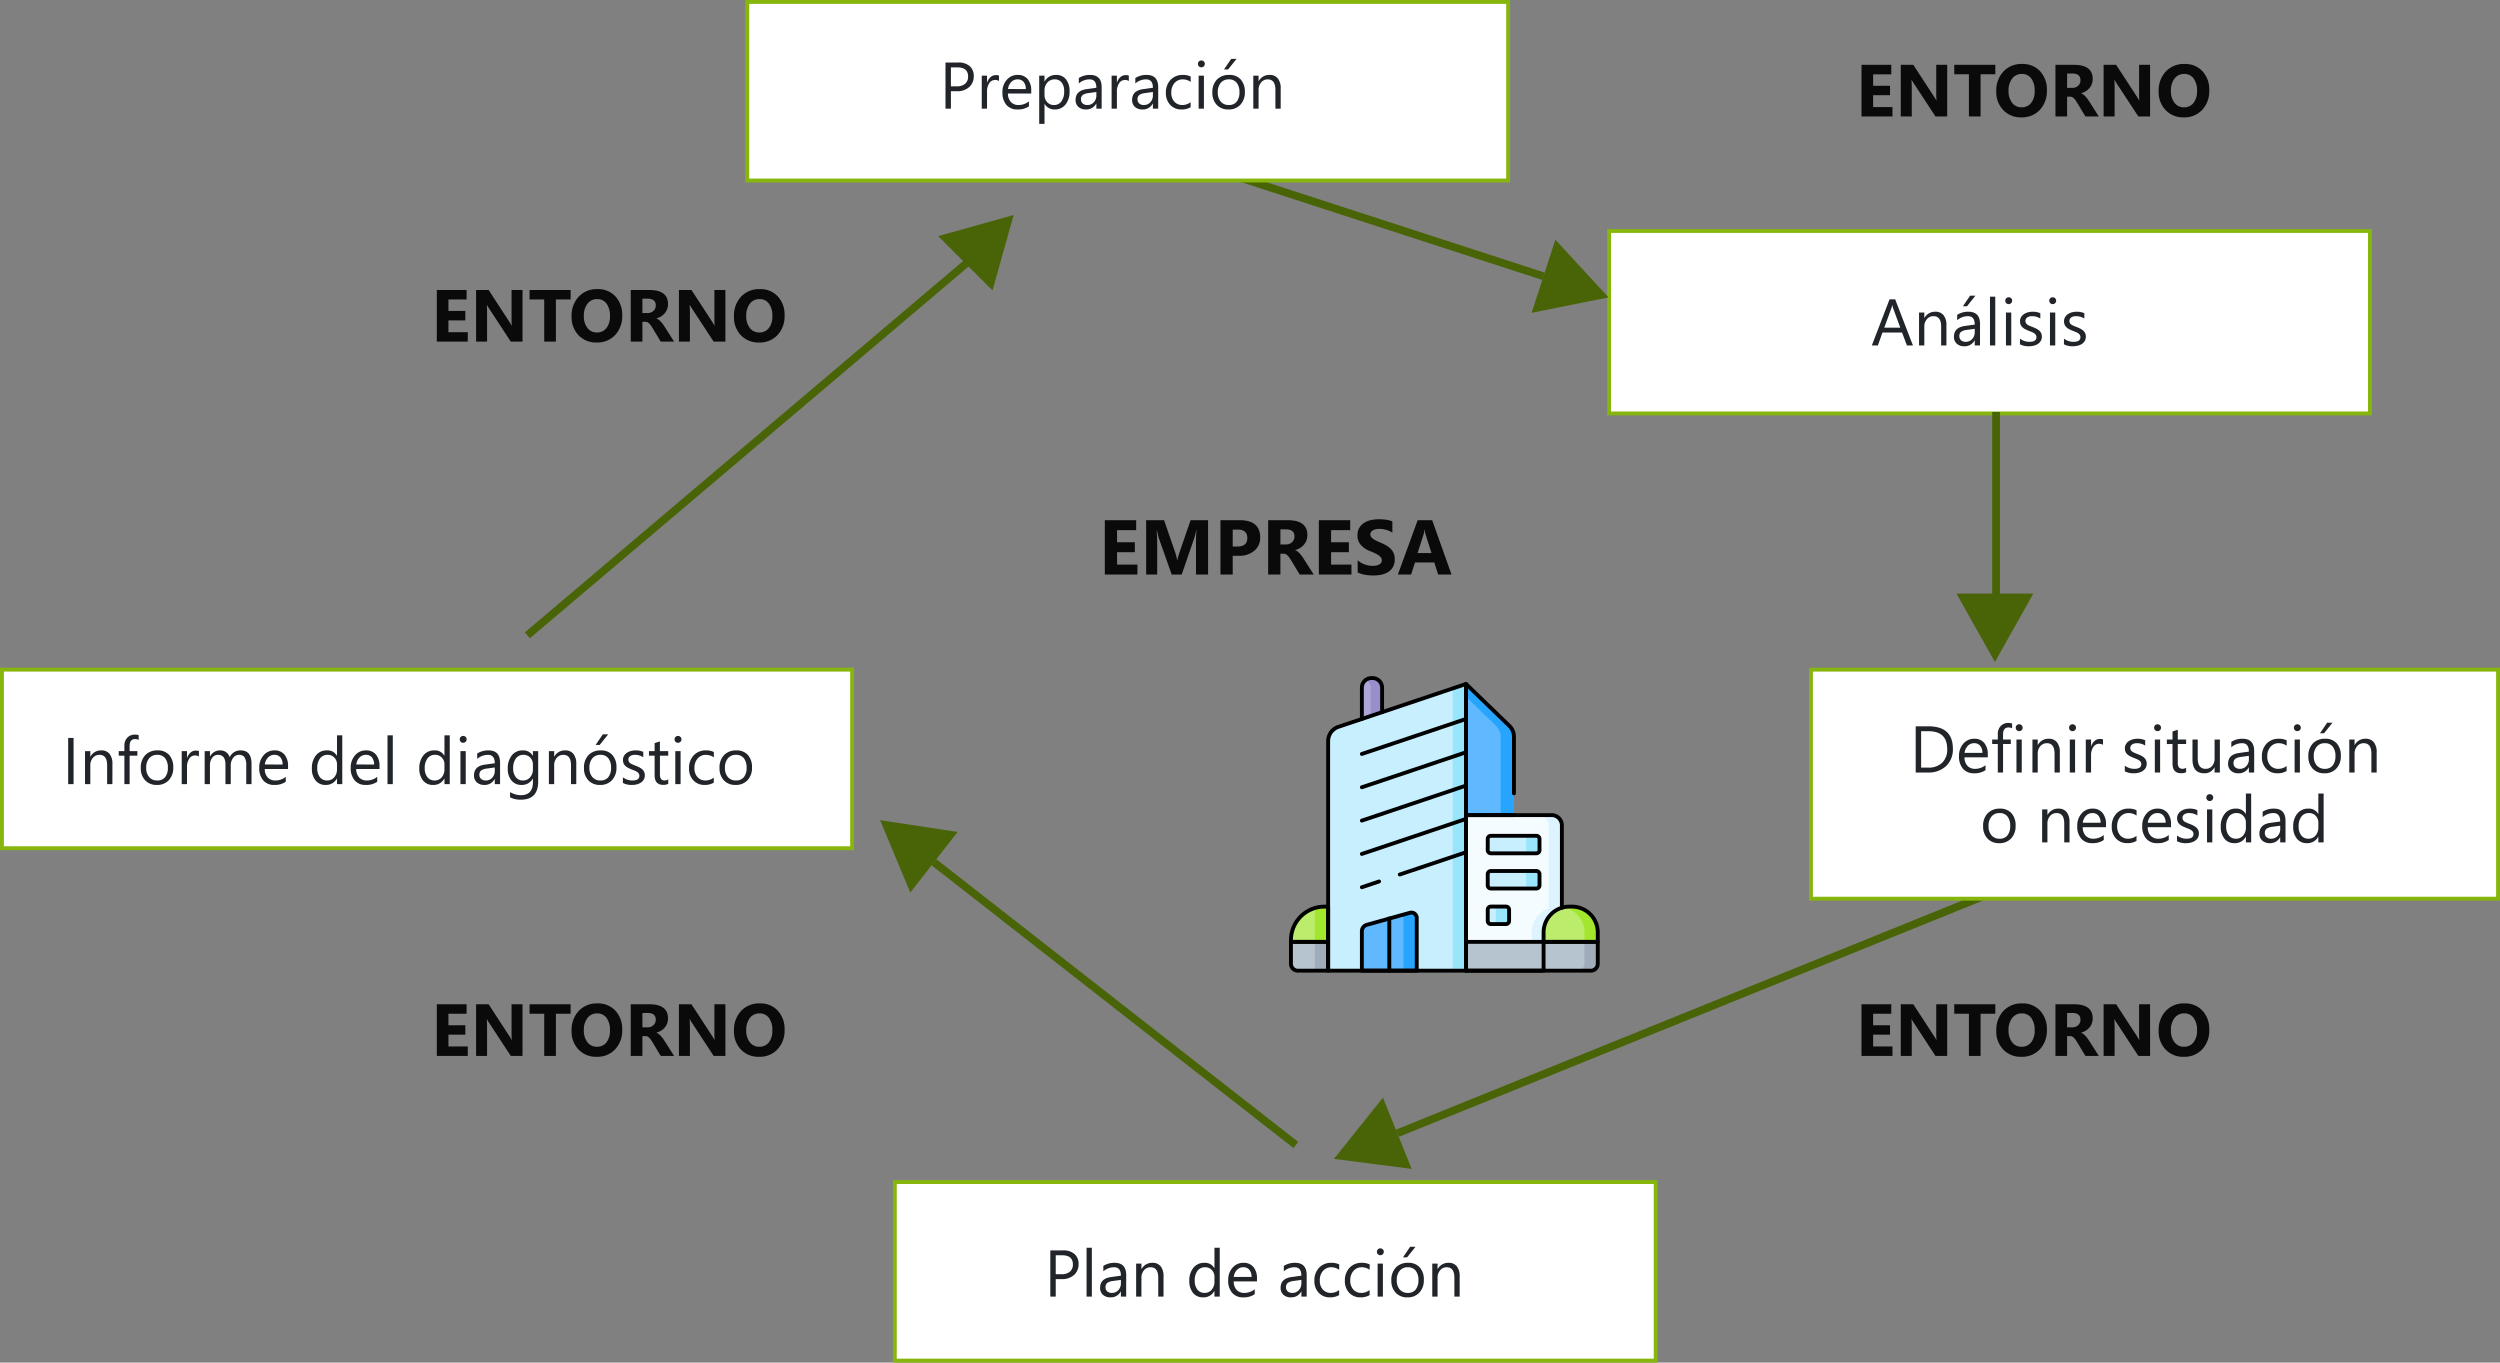 <svg xmlns="http://www.w3.org/2000/svg" xmlns:xlink="http://www.w3.org/1999/xlink" width="644" height="351" viewBox="0 0 644 351">
  <rect x="0" y="0" width="644" height="351" fill="#808080" stroke="none"/>
  <defs>
    <clipPath id="clip-path">
      <path id="path6582" d="M0-682.665H81.422v81.422H0Z" transform="translate(0 682.665)"/>
    </clipPath>
  </defs>
  <g id="Grupo_1202183" data-name="Grupo 1202183" transform="translate(-478 -2011)">
    <g id="Trazado_1040027" data-name="Trazado 1040027" transform="translate(892 2070)" fill="#fff">
      <path d="M 196.5 47.5 L 0.5 47.5 L 0.5 0.5 L 196.5 0.5 L 196.5 47.5 Z" stroke="none"/>
      <path d="M 1 1 L 1 47 L 196 47 L 196 1 L 1 1 M 0 0 L 197 0 L 197 48 L 0 48 L 0 0 Z" stroke="none" fill="#86b60c"/>
    </g>
    <g id="Trazado_1040028" data-name="Trazado 1040028" transform="translate(708 2315)" fill="#fff">
      <path d="M 196.5 46.5 L 0.5 46.5 L 0.5 0.5 L 196.5 0.5 L 196.5 46.5 Z" stroke="none"/>
      <path d="M 1 1 L 1 46 L 196 46 L 196 1 L 1 1 M 0 0 L 197 0 L 197 47 L 0 47 L 0 0 Z" stroke="none" fill="#86b60c"/>
    </g>
    <g id="Trazado_1040029" data-name="Trazado 1040029" transform="translate(478 2183)" fill="#fff">
      <path d="M 219.5 46.5 L 0.5 46.5 L 0.5 0.5 L 219.5 0.5 L 219.5 46.5 Z" stroke="none"/>
      <path d="M 1 1 L 1 46 L 219 46 L 219 1 L 1 1 M 0 0 L 220 0 L 220 47 L 0 47 L 0 0 Z" stroke="none" fill="#86b60c"/>
    </g>
    <path id="Trazado_1040030" data-name="Trazado 1040030" d="M10,0H1.6V-14H9.678v2.568H4.756V-8.32h4.58v2.559H4.756v3.2H10ZM28.205,0H25.09V-8.379q0-1.357.117-3h-.078a14.752,14.752,0,0,1-.439,1.855L21.408,0H18.83L15.49-9.424a18.338,18.338,0,0,1-.439-1.953h-.088q.127,2.07.127,3.633V0H12.248V-14h4.619l2.861,8.3a11.687,11.687,0,0,1,.5,2h.059a20.158,20.158,0,0,1,.557-2.021L23.7-14h4.5Zm6.34-4.824V0H31.391V-14h4.941q5.293,0,5.293,4.463a4.282,4.282,0,0,1-1.519,3.413,6.016,6.016,0,0,1-4.058,1.3Zm0-6.758v4.365h1.24q2.52,0,2.52-2.207,0-2.158-2.52-2.158ZM55.426,0H51.8L49.625-3.6q-.244-.41-.469-.732a4.069,4.069,0,0,0-.454-.552,1.806,1.806,0,0,0-.479-.352,1.215,1.215,0,0,0-.542-.122h-.85V0H43.678V-14h5q5.1,0,5.1,3.809a3.944,3.944,0,0,1-.225,1.353,3.757,3.757,0,0,1-.635,1.118,4.024,4.024,0,0,1-.991.859,5.112,5.112,0,0,1-1.294.566v.039a2.007,2.007,0,0,1,.605.317,4.336,4.336,0,0,1,.566.513,7.153,7.153,0,0,1,.522.63q.249.337.454.659ZM46.832-11.641v3.9H48.2A2.267,2.267,0,0,0,49.83-8.33,1.955,1.955,0,0,0,50.455-9.8q0-1.836-2.2-1.836ZM65.135,0h-8.4V-14h8.076v2.568H59.891V-8.32h4.58v2.559h-4.58v3.2h5.244Zm1.6-.537V-3.662a6,6,0,0,0,1.846,1.069,5.933,5.933,0,0,0,2.012.356,4.461,4.461,0,0,0,1.04-.107,2.436,2.436,0,0,0,.742-.3,1.3,1.3,0,0,0,.444-.449,1.121,1.121,0,0,0,.146-.562,1.214,1.214,0,0,0-.234-.732,2.522,2.522,0,0,0-.64-.6,6.683,6.683,0,0,0-.962-.527q-.557-.254-1.2-.518A6.131,6.131,0,0,1,67.486-7.7a3.646,3.646,0,0,1-.806-2.383,3.8,3.8,0,0,1,.439-1.88,3.732,3.732,0,0,1,1.2-1.294A5.364,5.364,0,0,1,70.069-14a9.007,9.007,0,0,1,2.109-.239,12.687,12.687,0,0,1,1.938.132,7.623,7.623,0,0,1,1.558.405v2.92a4.71,4.71,0,0,0-.767-.43,6.074,6.074,0,0,0-.854-.308,6.518,6.518,0,0,0-.874-.181,6.186,6.186,0,0,0-.825-.059,4.3,4.3,0,0,0-.977.1,2.5,2.5,0,0,0-.742.288,1.433,1.433,0,0,0-.469.444,1.053,1.053,0,0,0-.166.581,1.11,1.11,0,0,0,.186.63,2.128,2.128,0,0,0,.527.527,5.6,5.6,0,0,0,.83.488q.488.239,1.1.493a12.3,12.3,0,0,1,1.509.747,5.364,5.364,0,0,1,1.147.894,3.481,3.481,0,0,1,.732,1.138,4.02,4.02,0,0,1,.254,1.489,3.989,3.989,0,0,1-.444,1.968A3.607,3.607,0,0,1,74.639-.679a5.23,5.23,0,0,1-1.772.708,10.244,10.244,0,0,1-2.134.215,11.865,11.865,0,0,1-2.192-.2A6.618,6.618,0,0,1,66.739-.537ZM90.91,0H87.473l-1-3.115H81.5L80.51,0H77.092l5.1-14h3.74ZM85.754-5.537l-1.5-4.707a6.134,6.134,0,0,1-.234-1.26h-.078a5.341,5.341,0,0,1-.244,1.221L82.17-5.537Z" transform="translate(761 2159)" fill="#0b0a0a"/>
    <path id="Trazado_1040031" data-name="Trazado 1040031" d="M10.774,0H9.23L7.969-3.337H2.922L1.735,0H.183L4.748-11.9H6.192ZM7.512-4.59,5.645-9.662a4.856,4.856,0,0,1-.183-.8H5.429a4.446,4.446,0,0,1-.191.8L3.387-4.59ZM19.4,0H18.039V-4.848q0-2.706-1.976-2.706a2.143,2.143,0,0,0-1.689.768,2.846,2.846,0,0,0-.668,1.938V0H12.345V-8.5h1.361v1.411h.033A3.068,3.068,0,0,1,16.529-8.7a2.6,2.6,0,0,1,2.133.9A4.012,4.012,0,0,1,19.4-5.2Zm8.651,0H26.69V-1.328h-.033A2.85,2.85,0,0,1,24.042.2a2.794,2.794,0,0,1-1.988-.672,2.329,2.329,0,0,1-.718-1.785q0-2.382,2.806-2.772l2.548-.357q0-2.167-1.751-2.167a4.184,4.184,0,0,0-2.772,1.046V-7.9a5.268,5.268,0,0,1,2.889-.8q3,0,3,3.171ZM26.69-4.3l-2.05.282a3.329,3.329,0,0,0-1.428.469,1.353,1.353,0,0,0-.481,1.191,1.3,1.3,0,0,0,.444,1.017,1.716,1.716,0,0,0,1.183.394,2.185,2.185,0,0,0,1.673-.71,2.536,2.536,0,0,0,.66-1.8Zm.183-8.533L24.7-10.11H23.644L25.5-12.833ZM31.98,0H30.618V-12.584H31.98Zm3.455-10.658a.863.863,0,0,1-.623-.249.84.84,0,0,1-.257-.631.854.854,0,0,1,.257-.635.855.855,0,0,1,.623-.253.879.879,0,0,1,.635.253.847.847,0,0,1,.261.635.841.841,0,0,1-.261.623A.872.872,0,0,1,35.435-10.658ZM36.1,0H34.737V-8.5H36.1Zm2.243-.307V-1.768a4.029,4.029,0,0,0,2.449.822q1.793,0,1.793-1.2a1.037,1.037,0,0,0-.154-.577,1.53,1.53,0,0,0-.415-.419,3.2,3.2,0,0,0-.614-.328q-.353-.145-.76-.3a9.782,9.782,0,0,1-.992-.452,3,3,0,0,1-.714-.515,1.915,1.915,0,0,1-.432-.652,2.305,2.305,0,0,1-.145-.855A2.031,2.031,0,0,1,38.632-7.3a2.429,2.429,0,0,1,.73-.772A3.406,3.406,0,0,1,40.4-8.542,4.621,4.621,0,0,1,41.612-8.7a4.877,4.877,0,0,1,1.976.382v1.378a3.85,3.85,0,0,0-2.158-.614,2.523,2.523,0,0,0-.689.087,1.687,1.687,0,0,0-.527.245,1.131,1.131,0,0,0-.34.378,1,1,0,0,0-.12.486,1.165,1.165,0,0,0,.12.556,1.224,1.224,0,0,0,.353.4,2.7,2.7,0,0,0,.564.315q.332.141.755.307a10.513,10.513,0,0,1,1.013.444,3.473,3.473,0,0,1,.764.515,2.011,2.011,0,0,1,.486.66,2.128,2.128,0,0,1,.17.888,2.094,2.094,0,0,1-.278,1.1,2.383,2.383,0,0,1-.743.772A3.4,3.4,0,0,1,41.886.05,5.287,5.287,0,0,1,40.616.2,4.822,4.822,0,0,1,38.342-.307Zm8.427-10.351a.863.863,0,0,1-.623-.249.84.84,0,0,1-.257-.631.854.854,0,0,1,.257-.635.855.855,0,0,1,.623-.253.879.879,0,0,1,.635.253.847.847,0,0,1,.261.635.841.841,0,0,1-.261.623A.872.872,0,0,1,46.769-10.658ZM47.433,0H46.071V-8.5h1.361Zm2.243-.307V-1.768a4.029,4.029,0,0,0,2.449.822q1.793,0,1.793-1.2a1.037,1.037,0,0,0-.154-.577,1.53,1.53,0,0,0-.415-.419,3.2,3.2,0,0,0-.614-.328q-.353-.145-.76-.3a9.782,9.782,0,0,1-.992-.452,3,3,0,0,1-.714-.515,1.915,1.915,0,0,1-.432-.652,2.305,2.305,0,0,1-.145-.855A2.031,2.031,0,0,1,49.966-7.3a2.429,2.429,0,0,1,.73-.772,3.406,3.406,0,0,1,1.042-.469A4.621,4.621,0,0,1,52.946-8.7a4.877,4.877,0,0,1,1.976.382v1.378a3.85,3.85,0,0,0-2.158-.614,2.523,2.523,0,0,0-.689.087,1.687,1.687,0,0,0-.527.245,1.131,1.131,0,0,0-.34.378,1,1,0,0,0-.12.486,1.165,1.165,0,0,0,.12.556,1.224,1.224,0,0,0,.353.4,2.7,2.7,0,0,0,.564.315q.332.141.755.307a10.513,10.513,0,0,1,1.013.444,3.473,3.473,0,0,1,.764.515,2.011,2.011,0,0,1,.486.66,2.128,2.128,0,0,1,.17.888,2.094,2.094,0,0,1-.278,1.1,2.383,2.383,0,0,1-.743.772A3.4,3.4,0,0,1,53.22.05,5.287,5.287,0,0,1,51.95.2,4.822,4.822,0,0,1,49.675-.307Z" transform="translate(960 2100)" fill="#212429"/>
    <path id="Trazado_1040032" data-name="Trazado 1040032" d="M2.955-4.5V0H1.561V-11.9H4.831a4.317,4.317,0,0,1,2.959.93A3.319,3.319,0,0,1,8.84-8.351,3.608,3.608,0,0,1,7.674-5.578,4.456,4.456,0,0,1,4.524-4.5Zm0-6.143v4.881H4.416a3.266,3.266,0,0,0,2.2-.66,2.336,2.336,0,0,0,.76-1.864q0-2.357-2.789-2.357ZM12.262,0H10.9V-12.584h1.361ZM21.1,0H19.743V-1.328h-.033A2.85,2.85,0,0,1,17.095.2a2.794,2.794,0,0,1-1.988-.672,2.329,2.329,0,0,1-.718-1.785q0-2.382,2.806-2.772l2.548-.357q0-2.167-1.751-2.167a4.184,4.184,0,0,0-2.772,1.046V-7.9a5.268,5.268,0,0,1,2.889-.8q3,0,3,3.171ZM19.743-4.3l-2.05.282a3.329,3.329,0,0,0-1.428.469,1.353,1.353,0,0,0-.481,1.191,1.3,1.3,0,0,0,.444,1.017,1.716,1.716,0,0,0,1.183.394,2.185,2.185,0,0,0,1.673-.71,2.536,2.536,0,0,0,.66-1.8ZM30.726,0H29.365V-4.848q0-2.706-1.976-2.706a2.143,2.143,0,0,0-1.689.768,2.846,2.846,0,0,0-.668,1.938V0H23.671V-8.5h1.361v1.411h.033A3.068,3.068,0,0,1,27.854-8.7a2.6,2.6,0,0,1,2.133.9,4.012,4.012,0,0,1,.739,2.6Zm14.48,0H43.845V-1.444h-.033A3.143,3.143,0,0,1,40.89.2,3.175,3.175,0,0,1,38.329-.942a4.682,4.682,0,0,1-.959-3.109,5.094,5.094,0,0,1,1.063-3.378A3.5,3.5,0,0,1,41.263-8.7a2.725,2.725,0,0,1,2.548,1.378h.033v-5.263h1.361ZM43.845-3.843V-5.1a2.432,2.432,0,0,0-.681-1.743,2.283,2.283,0,0,0-1.727-.714,2.351,2.351,0,0,0-1.959.913,4,4,0,0,0-.714,2.523A3.6,3.6,0,0,0,39.45-1.8a2.238,2.238,0,0,0,1.839.851,2.325,2.325,0,0,0,1.847-.822A3.062,3.062,0,0,0,43.845-3.843ZM54.8-3.91h-6a3.179,3.179,0,0,0,.764,2.191,2.633,2.633,0,0,0,2.009.772,4.176,4.176,0,0,0,2.64-.946V-.614A4.933,4.933,0,0,1,51.243.2,3.593,3.593,0,0,1,48.412-.959a4.74,4.74,0,0,1-1.029-3.258A4.648,4.648,0,0,1,48.508-7.45,3.606,3.606,0,0,1,51.3-8.7,3.2,3.2,0,0,1,53.882-7.62a4.5,4.5,0,0,1,.913,3ZM53.4-5.063A2.77,2.77,0,0,0,52.832-6.9a1.937,1.937,0,0,0-1.556-.656,2.2,2.2,0,0,0-1.635.689,3.127,3.127,0,0,0-.83,1.8ZM67.6,0H66.237V-1.328H66.2A2.85,2.85,0,0,1,63.589.2,2.794,2.794,0,0,1,61.6-.473a2.329,2.329,0,0,1-.718-1.785q0-2.382,2.806-2.772l2.548-.357q0-2.167-1.751-2.167a4.184,4.184,0,0,0-2.772,1.046V-7.9A5.268,5.268,0,0,1,64.6-8.7q3,0,3,3.171ZM66.237-4.3l-2.05.282a3.329,3.329,0,0,0-1.428.469,1.353,1.353,0,0,0-.481,1.191,1.3,1.3,0,0,0,.444,1.017A1.716,1.716,0,0,0,63.9-.946a2.185,2.185,0,0,0,1.673-.71,2.536,2.536,0,0,0,.66-1.8ZM75.959-.39A4.423,4.423,0,0,1,73.635.2,3.848,3.848,0,0,1,70.7-.984a4.287,4.287,0,0,1-1.116-3.067,4.712,4.712,0,0,1,1.2-3.374A4.211,4.211,0,0,1,74-8.7a4.472,4.472,0,0,1,1.976.415V-6.89a3.461,3.461,0,0,0-2.025-.664,2.737,2.737,0,0,0-2.137.934,3.544,3.544,0,0,0-.834,2.453,3.374,3.374,0,0,0,.784,2.357,2.7,2.7,0,0,0,2.1.863,3.412,3.412,0,0,0,2.092-.739Zm7.854,0A4.423,4.423,0,0,1,81.489.2,3.848,3.848,0,0,1,78.555-.984a4.287,4.287,0,0,1-1.116-3.067,4.712,4.712,0,0,1,1.2-3.374A4.211,4.211,0,0,1,81.854-8.7a4.472,4.472,0,0,1,1.976.415V-6.89A3.461,3.461,0,0,0,81.8-7.554a2.737,2.737,0,0,0-2.137.934,3.544,3.544,0,0,0-.834,2.453,3.374,3.374,0,0,0,.784,2.357,2.7,2.7,0,0,0,2.1.863,3.412,3.412,0,0,0,2.092-.739Zm2.758-10.268a.862.862,0,0,1-.623-.249.841.841,0,0,1-.257-.631.854.854,0,0,1,.257-.635.855.855,0,0,1,.623-.253.879.879,0,0,1,.635.253.847.847,0,0,1,.261.635.841.841,0,0,1-.261.623A.872.872,0,0,1,86.571-10.658ZM87.235,0H85.874V-8.5h1.361Zm6.31.2A3.943,3.943,0,0,1,90.536-.992,4.412,4.412,0,0,1,89.412-4.15,4.6,4.6,0,0,1,90.582-7.5a4.208,4.208,0,0,1,3.163-1.2,3.812,3.812,0,0,1,2.968,1.17,4.641,4.641,0,0,1,1.067,3.246,4.566,4.566,0,0,1-1.15,3.258A4.028,4.028,0,0,1,93.545.2Zm.1-7.753a2.589,2.589,0,0,0-2.075.892A3.665,3.665,0,0,0,90.806-4.2a3.466,3.466,0,0,0,.772,2.382,2.624,2.624,0,0,0,2.067.872,2.489,2.489,0,0,0,2.03-.855,3.71,3.71,0,0,0,.71-2.432,3.774,3.774,0,0,0-.71-2.457A2.478,2.478,0,0,0,93.645-7.554Zm1.992-5.279L93.462-10.11H92.408l1.851-2.723ZM107.011,0H105.65V-4.848q0-2.706-1.976-2.706a2.143,2.143,0,0,0-1.689.768,2.846,2.846,0,0,0-.668,1.938V0H99.955V-8.5h1.361v1.411h.033a3.068,3.068,0,0,1,2.789-1.61,2.6,2.6,0,0,1,2.133.9,4.012,4.012,0,0,1,.739,2.6Z" transform="translate(747 2345)" fill="#212429"/>
    <path id="Trazado_1040033" data-name="Trazado 1040033" d="M2.955,0H1.561V-11.9H2.955Zm10,0H11.6V-4.848q0-2.706-1.976-2.706a2.143,2.143,0,0,0-1.689.768,2.846,2.846,0,0,0-.668,1.938V0H5.9V-8.5H7.265v1.411H7.3A3.068,3.068,0,0,1,10.087-8.7a2.6,2.6,0,0,1,2.133.9,4.012,4.012,0,0,1,.739,2.6Zm6.767-11.389a1.813,1.813,0,0,0-.9-.224q-1.428,0-1.428,1.8V-8.5h1.992v1.162H17.394V0H16.041V-7.338H14.588V-8.5h1.453V-9.878a2.863,2.863,0,0,1,.772-2.113,2.606,2.606,0,0,1,1.926-.776,2.668,2.668,0,0,1,.988.149ZM24.4.2A3.943,3.943,0,0,1,21.392-.992,4.412,4.412,0,0,1,20.267-4.15,4.6,4.6,0,0,1,21.438-7.5,4.208,4.208,0,0,1,24.6-8.7a3.812,3.812,0,0,1,2.968,1.17,4.641,4.641,0,0,1,1.067,3.246,4.566,4.566,0,0,1-1.15,3.258A4.028,4.028,0,0,1,24.4.2Zm.1-7.753a2.589,2.589,0,0,0-2.075.892A3.665,3.665,0,0,0,21.662-4.2a3.466,3.466,0,0,0,.772,2.382A2.624,2.624,0,0,0,24.5-.946,2.489,2.489,0,0,0,26.53-1.8a3.71,3.71,0,0,0,.71-2.432,3.774,3.774,0,0,0-.71-2.457A2.478,2.478,0,0,0,24.5-7.554Zm10.743.432A1.665,1.665,0,0,0,34.214-7.4a1.737,1.737,0,0,0-1.457.822,3.8,3.8,0,0,0-.585,2.241V0H30.811V-8.5h1.361v1.751h.033a2.968,2.968,0,0,1,.888-1.4,2.025,2.025,0,0,1,1.336-.5,2.222,2.222,0,0,1,.813.116ZM48.792,0H47.431V-4.881A3.682,3.682,0,0,0,47-6.923a1.653,1.653,0,0,0-1.465-.631,1.814,1.814,0,0,0-1.482.8,3.049,3.049,0,0,0-.61,1.909V0H42.077V-5.047q0-2.507-1.934-2.507a1.792,1.792,0,0,0-1.478.751,3.105,3.105,0,0,0-.581,1.955V0H36.723V-8.5h1.361v1.345h.033A2.888,2.888,0,0,1,40.757-8.7a2.461,2.461,0,0,1,1.519.486,2.443,2.443,0,0,1,.888,1.274A3.033,3.033,0,0,1,45.987-8.7q2.806,0,2.806,3.461ZM58.2-3.91h-6a3.179,3.179,0,0,0,.764,2.191,2.633,2.633,0,0,0,2.009.772,4.176,4.176,0,0,0,2.64-.946V-.614A4.933,4.933,0,0,1,54.646.2,3.593,3.593,0,0,1,51.815-.959a4.74,4.74,0,0,1-1.029-3.258A4.648,4.648,0,0,1,51.911-7.45,3.606,3.606,0,0,1,54.7-8.7,3.2,3.2,0,0,1,57.286-7.62a4.5,4.5,0,0,1,.913,3ZM56.8-5.063A2.77,2.77,0,0,0,56.236-6.9a1.937,1.937,0,0,0-1.556-.656,2.2,2.2,0,0,0-1.635.689,3.127,3.127,0,0,0-.83,1.8ZM72.172,0H70.811V-1.444h-.033A3.143,3.143,0,0,1,67.856.2,3.175,3.175,0,0,1,65.3-.942a4.682,4.682,0,0,1-.959-3.109A5.094,5.094,0,0,1,65.4-7.429,3.5,3.5,0,0,1,68.229-8.7a2.725,2.725,0,0,1,2.548,1.378h.033v-5.263h1.361ZM70.811-3.843V-5.1A2.432,2.432,0,0,0,70.13-6.84,2.283,2.283,0,0,0,68.4-7.554a2.351,2.351,0,0,0-1.959.913,4,4,0,0,0-.714,2.523,3.6,3.6,0,0,0,.685,2.32,2.238,2.238,0,0,0,1.839.851A2.325,2.325,0,0,0,70.1-1.768,3.062,3.062,0,0,0,70.811-3.843Zm10.95-.066h-6a3.179,3.179,0,0,0,.764,2.191,2.633,2.633,0,0,0,2.009.772,4.176,4.176,0,0,0,2.64-.946V-.614A4.933,4.933,0,0,1,78.209.2,3.593,3.593,0,0,1,75.378-.959a4.74,4.74,0,0,1-1.029-3.258A4.648,4.648,0,0,1,75.474-7.45,3.606,3.606,0,0,1,78.267-8.7,3.2,3.2,0,0,1,80.848-7.62a4.5,4.5,0,0,1,.913,3ZM80.367-5.063A2.77,2.77,0,0,0,79.8-6.9a1.937,1.937,0,0,0-1.556-.656,2.2,2.2,0,0,0-1.635.689,3.127,3.127,0,0,0-.83,1.8ZM85.183,0H83.822V-12.584h1.361ZM99.854,0H98.493V-1.444h-.033A3.143,3.143,0,0,1,95.537.2,3.175,3.175,0,0,1,92.977-.942a4.682,4.682,0,0,1-.959-3.109A5.094,5.094,0,0,1,93.08-7.429,3.5,3.5,0,0,1,95.911-8.7a2.725,2.725,0,0,1,2.548,1.378h.033v-5.263h1.361ZM98.493-3.843V-5.1a2.432,2.432,0,0,0-.681-1.743,2.283,2.283,0,0,0-1.727-.714,2.351,2.351,0,0,0-1.959.913,4,4,0,0,0-.714,2.523A3.6,3.6,0,0,0,94.1-1.8a2.238,2.238,0,0,0,1.839.851,2.325,2.325,0,0,0,1.847-.822A3.062,3.062,0,0,0,98.493-3.843Zm4.816-6.815a.862.862,0,0,1-.623-.249.841.841,0,0,1-.257-.631.854.854,0,0,1,.257-.635.855.855,0,0,1,.623-.253.879.879,0,0,1,.635.253.847.847,0,0,1,.261.635.841.841,0,0,1-.261.623A.872.872,0,0,1,103.309-10.658ZM103.973,0h-1.361V-8.5h1.361Zm8.842,0h-1.361V-1.328h-.033A2.85,2.85,0,0,1,108.806.2a2.794,2.794,0,0,1-1.988-.672,2.329,2.329,0,0,1-.718-1.785q0-2.382,2.806-2.772l2.548-.357q0-2.167-1.751-2.167a4.184,4.184,0,0,0-2.772,1.046V-7.9a5.268,5.268,0,0,1,2.889-.8q3,0,3,3.171Zm-1.361-4.3-2.05.282a3.329,3.329,0,0,0-1.428.469,1.353,1.353,0,0,0-.481,1.191,1.3,1.3,0,0,0,.444,1.017,1.716,1.716,0,0,0,1.183.394,2.185,2.185,0,0,0,1.673-.71,2.536,2.536,0,0,0,.66-1.8ZM122.636-.681Q122.636,4,118.154,4a6.018,6.018,0,0,1-2.756-.6V2.042a5.66,5.66,0,0,0,2.739.8q3.138,0,3.138-3.337v-.93h-.033A3.183,3.183,0,0,1,118.32.2a3.191,3.191,0,0,1-2.552-1.133,4.529,4.529,0,0,1-.967-3.042,5.292,5.292,0,0,1,1.042-3.445A3.48,3.48,0,0,1,118.693-8.7a2.771,2.771,0,0,1,2.548,1.378h.033V-8.5h1.361Zm-1.361-3.163V-5.1a2.432,2.432,0,0,0-.685-1.735,2.255,2.255,0,0,0-1.706-.722,2.364,2.364,0,0,0-1.976.917,4.094,4.094,0,0,0-.714,2.569,3.515,3.515,0,0,0,.685,2.27,2.212,2.212,0,0,0,1.814.851,2.369,2.369,0,0,0,1.864-.813A3.032,3.032,0,0,0,121.275-3.843ZM132.45,0h-1.361V-4.848q0-2.706-1.976-2.706a2.143,2.143,0,0,0-1.689.768,2.846,2.846,0,0,0-.668,1.938V0h-1.361V-8.5h1.361v1.411h.033a3.068,3.068,0,0,1,2.789-1.61,2.6,2.6,0,0,1,2.133.9,4.012,4.012,0,0,1,.739,2.6Zm6.119.2A3.943,3.943,0,0,1,135.56-.992a4.412,4.412,0,0,1-1.125-3.158,4.6,4.6,0,0,1,1.17-3.345,4.208,4.208,0,0,1,3.163-1.2,3.812,3.812,0,0,1,2.968,1.17A4.641,4.641,0,0,1,142.8-4.283a4.567,4.567,0,0,1-1.15,3.258A4.028,4.028,0,0,1,138.569.2Zm.1-7.753a2.589,2.589,0,0,0-2.075.892A3.665,3.665,0,0,0,135.83-4.2a3.466,3.466,0,0,0,.772,2.382,2.624,2.624,0,0,0,2.067.872A2.489,2.489,0,0,0,140.7-1.8a3.71,3.71,0,0,0,.71-2.432,3.774,3.774,0,0,0-.71-2.457A2.478,2.478,0,0,0,138.669-7.554Zm1.992-5.279-2.175,2.723h-1.054l1.851-2.723Zm3.8,12.526V-1.768a4.029,4.029,0,0,0,2.449.822q1.793,0,1.793-1.2a1.037,1.037,0,0,0-.154-.577,1.53,1.53,0,0,0-.415-.419,3.2,3.2,0,0,0-.614-.328q-.353-.145-.76-.3a9.782,9.782,0,0,1-.992-.452,3,3,0,0,1-.714-.515,1.915,1.915,0,0,1-.432-.652,2.305,2.305,0,0,1-.145-.855,2.031,2.031,0,0,1,.274-1.058,2.429,2.429,0,0,1,.73-.772,3.406,3.406,0,0,1,1.042-.469,4.621,4.621,0,0,1,1.208-.158,4.877,4.877,0,0,1,1.976.382v1.378a3.85,3.85,0,0,0-2.158-.614,2.523,2.523,0,0,0-.689.087,1.687,1.687,0,0,0-.527.245,1.131,1.131,0,0,0-.34.378,1,1,0,0,0-.12.486A1.165,1.165,0,0,0,146-5.8a1.224,1.224,0,0,0,.353.4,2.7,2.7,0,0,0,.564.315q.332.141.755.307a10.514,10.514,0,0,1,1.013.444,3.473,3.473,0,0,1,.764.515,2.011,2.011,0,0,1,.486.66,2.128,2.128,0,0,1,.17.888,2.094,2.094,0,0,1-.278,1.1,2.383,2.383,0,0,1-.743.772,3.4,3.4,0,0,1-1.071.457,5.287,5.287,0,0,1-1.27.149A4.822,4.822,0,0,1,144.464-.307Zm11.673.224a2.625,2.625,0,0,1-1.27.266q-2.233,0-2.233-2.49v-5.03h-1.461V-8.5h1.461v-2.075l1.361-.44V-8.5h2.142v1.162H154v4.79a1.986,1.986,0,0,0,.291,1.22,1.159,1.159,0,0,0,.963.365,1.431,1.431,0,0,0,.888-.282Zm2.517-10.575a.863.863,0,0,1-.623-.249.84.84,0,0,1-.257-.631.854.854,0,0,1,.257-.635.855.855,0,0,1,.623-.253.879.879,0,0,1,.635.253.847.847,0,0,1,.261.635.841.841,0,0,1-.261.623A.872.872,0,0,1,158.654-10.658ZM159.318,0h-1.361V-8.5h1.361Zm8.551-.39A4.423,4.423,0,0,1,165.545.2a3.848,3.848,0,0,1-2.934-1.183,4.287,4.287,0,0,1-1.116-3.067,4.712,4.712,0,0,1,1.2-3.374A4.211,4.211,0,0,1,165.91-8.7a4.472,4.472,0,0,1,1.976.415V-6.89a3.461,3.461,0,0,0-2.025-.664,2.737,2.737,0,0,0-2.137.934,3.544,3.544,0,0,0-.834,2.453,3.374,3.374,0,0,0,.784,2.357,2.7,2.7,0,0,0,2.1.863,3.412,3.412,0,0,0,2.092-.739ZM173.482.2a3.943,3.943,0,0,1-3.009-1.191,4.412,4.412,0,0,1-1.125-3.158,4.6,4.6,0,0,1,1.17-3.345,4.208,4.208,0,0,1,3.163-1.2,3.812,3.812,0,0,1,2.968,1.17,4.641,4.641,0,0,1,1.067,3.246,4.567,4.567,0,0,1-1.15,3.258A4.028,4.028,0,0,1,173.482.2Zm.1-7.753a2.589,2.589,0,0,0-2.075.892,3.665,3.665,0,0,0-.764,2.461,3.466,3.466,0,0,0,.772,2.382,2.624,2.624,0,0,0,2.067.872,2.489,2.489,0,0,0,2.03-.855,3.71,3.71,0,0,0,.71-2.432,3.774,3.774,0,0,0-.71-2.457A2.478,2.478,0,0,0,173.582-7.554Z" transform="translate(494 2213)" fill="#212429"/>
    <path id="Trazado_1040034" data-name="Trazado 1040034" d="M9.5,0H1.521V-13.3H9.194v2.44H4.518V-7.9H8.869v2.431H4.518v3.043H9.5ZM23.6,0H20.579L15.1-8.359a12.088,12.088,0,0,1-.668-1.1h-.037q.074.705.074,2.152V0h-2.83V-13.3h3.229l5.279,8.1q.362.547.668,1.085h.037a14.224,14.224,0,0,1-.074-1.828V-13.3H23.6ZM35.991-10.864H32.2V0H29.19V-10.864H25.414V-13.3H35.991ZM42.7.232a6.193,6.193,0,0,1-4.657-1.86,6.678,6.678,0,0,1-1.8-4.847,7.156,7.156,0,0,1,1.828-5.1,6.328,6.328,0,0,1,4.843-1.948,6.038,6.038,0,0,1,4.606,1.865,6.875,6.875,0,0,1,1.758,4.917,7.041,7.041,0,0,1-1.823,5.056A6.257,6.257,0,0,1,42.7.232Zm.13-11.179a3.016,3.016,0,0,0-2.5,1.183A4.932,4.932,0,0,0,39.4-6.633a4.841,4.841,0,0,0,.928,3.126,2.973,2.973,0,0,0,2.431,1.15,3,3,0,0,0,2.458-1.118,4.788,4.788,0,0,0,.909-3.1A5.188,5.188,0,0,0,45.242-9.8,2.874,2.874,0,0,0,42.83-10.947ZM62.648,0H59.206L57.137-3.423q-.232-.39-.445-.7a3.866,3.866,0,0,0-.431-.524,1.715,1.715,0,0,0-.455-.334,1.154,1.154,0,0,0-.515-.116h-.807V0h-3V-13.3h4.75q4.843,0,4.843,3.618A3.747,3.747,0,0,1,60.867-8.4a3.57,3.57,0,0,1-.6,1.062,3.823,3.823,0,0,1-.942.816,4.856,4.856,0,0,1-1.229.538v.037a1.907,1.907,0,0,1,.575.3,4.119,4.119,0,0,1,.538.487,6.8,6.8,0,0,1,.5.6q.237.32.431.626ZM54.484-11.059v3.7h1.3a2.153,2.153,0,0,0,1.549-.557,1.858,1.858,0,0,0,.594-1.4q0-1.744-2.087-1.744ZM75.861,0H72.837L67.354-8.359a12.086,12.086,0,0,1-.668-1.1h-.037q.074.705.074,2.152V0h-2.83V-13.3h3.229L72.4-5.2q.362.547.668,1.085h.037a14.225,14.225,0,0,1-.074-1.828V-13.3h2.83Zm8.667.232a6.193,6.193,0,0,1-4.657-1.86,6.678,6.678,0,0,1-1.8-4.847,7.156,7.156,0,0,1,1.828-5.1,6.328,6.328,0,0,1,4.843-1.948,6.038,6.038,0,0,1,4.606,1.865,6.875,6.875,0,0,1,1.758,4.917,7.041,7.041,0,0,1-1.823,5.056A6.257,6.257,0,0,1,84.528.232Zm.13-11.179a3.016,3.016,0,0,0-2.5,1.183,4.932,4.932,0,0,0-.928,3.131,4.841,4.841,0,0,0,.928,3.126,2.973,2.973,0,0,0,2.431,1.15,3,3,0,0,0,2.458-1.118,4.788,4.788,0,0,0,.909-3.1A5.188,5.188,0,0,0,87.07-9.8,2.874,2.874,0,0,0,84.658-10.947Z" transform="translate(589 2099)" fill="#0b0a0a"/>
    <path id="Trazado_1040035" data-name="Trazado 1040035" d="M9.5,0H1.521V-13.3H9.194v2.44H4.518V-7.9H8.869v2.431H4.518v3.043H9.5ZM23.6,0H20.579L15.1-8.359a12.088,12.088,0,0,1-.668-1.1h-.037q.074.705.074,2.152V0h-2.83V-13.3h3.229l5.279,8.1q.362.547.668,1.085h.037a14.224,14.224,0,0,1-.074-1.828V-13.3H23.6ZM35.991-10.864H32.2V0H29.19V-10.864H25.414V-13.3H35.991ZM42.7.232a6.193,6.193,0,0,1-4.657-1.86,6.678,6.678,0,0,1-1.8-4.847,7.156,7.156,0,0,1,1.828-5.1,6.328,6.328,0,0,1,4.843-1.948,6.038,6.038,0,0,1,4.606,1.865,6.875,6.875,0,0,1,1.758,4.917,7.041,7.041,0,0,1-1.823,5.056A6.257,6.257,0,0,1,42.7.232Zm.13-11.179a3.016,3.016,0,0,0-2.5,1.183A4.932,4.932,0,0,0,39.4-6.633a4.841,4.841,0,0,0,.928,3.126,2.973,2.973,0,0,0,2.431,1.15,3,3,0,0,0,2.458-1.118,4.788,4.788,0,0,0,.909-3.1A5.188,5.188,0,0,0,45.242-9.8,2.874,2.874,0,0,0,42.83-10.947ZM62.648,0H59.206L57.137-3.423q-.232-.39-.445-.7a3.866,3.866,0,0,0-.431-.524,1.715,1.715,0,0,0-.455-.334,1.154,1.154,0,0,0-.515-.116h-.807V0h-3V-13.3h4.75q4.843,0,4.843,3.618A3.747,3.747,0,0,1,60.867-8.4a3.57,3.57,0,0,1-.6,1.062,3.823,3.823,0,0,1-.942.816,4.856,4.856,0,0,1-1.229.538v.037a1.907,1.907,0,0,1,.575.3,4.119,4.119,0,0,1,.538.487,6.8,6.8,0,0,1,.5.6q.237.32.431.626ZM54.484-11.059v3.7h1.3a2.153,2.153,0,0,0,1.549-.557,1.858,1.858,0,0,0,.594-1.4q0-1.744-2.087-1.744ZM75.861,0H72.837L67.354-8.359a12.086,12.086,0,0,1-.668-1.1h-.037q.074.705.074,2.152V0h-2.83V-13.3h3.229L72.4-5.2q.362.547.668,1.085h.037a14.225,14.225,0,0,1-.074-1.828V-13.3h2.83Zm8.667.232a6.193,6.193,0,0,1-4.657-1.86,6.678,6.678,0,0,1-1.8-4.847,7.156,7.156,0,0,1,1.828-5.1,6.328,6.328,0,0,1,4.843-1.948,6.038,6.038,0,0,1,4.606,1.865,6.875,6.875,0,0,1,1.758,4.917,7.041,7.041,0,0,1-1.823,5.056A6.257,6.257,0,0,1,84.528.232Zm.13-11.179a3.016,3.016,0,0,0-2.5,1.183,4.932,4.932,0,0,0-.928,3.131,4.841,4.841,0,0,0,.928,3.126,2.973,2.973,0,0,0,2.431,1.15,3,3,0,0,0,2.458-1.118,4.788,4.788,0,0,0,.909-3.1A5.188,5.188,0,0,0,87.07-9.8,2.874,2.874,0,0,0,84.658-10.947Z" transform="translate(589 2283)" fill="#0b0a0a"/>
    <path id="Trazado_1040036" data-name="Trazado 1040036" d="M9.5,0H1.521V-13.3H9.194v2.44H4.518V-7.9H8.869v2.431H4.518v3.043H9.5ZM23.6,0H20.579L15.1-8.359a12.088,12.088,0,0,1-.668-1.1h-.037q.074.705.074,2.152V0h-2.83V-13.3h3.229l5.279,8.1q.362.547.668,1.085h.037a14.224,14.224,0,0,1-.074-1.828V-13.3H23.6ZM35.991-10.864H32.2V0H29.19V-10.864H25.414V-13.3H35.991ZM42.7.232a6.193,6.193,0,0,1-4.657-1.86,6.678,6.678,0,0,1-1.8-4.847,7.156,7.156,0,0,1,1.828-5.1,6.328,6.328,0,0,1,4.843-1.948,6.038,6.038,0,0,1,4.606,1.865,6.875,6.875,0,0,1,1.758,4.917,7.041,7.041,0,0,1-1.823,5.056A6.257,6.257,0,0,1,42.7.232Zm.13-11.179a3.016,3.016,0,0,0-2.5,1.183A4.932,4.932,0,0,0,39.4-6.633a4.841,4.841,0,0,0,.928,3.126,2.973,2.973,0,0,0,2.431,1.15,3,3,0,0,0,2.458-1.118,4.788,4.788,0,0,0,.909-3.1A5.188,5.188,0,0,0,45.242-9.8,2.874,2.874,0,0,0,42.83-10.947ZM62.648,0H59.206L57.137-3.423q-.232-.39-.445-.7a3.866,3.866,0,0,0-.431-.524,1.715,1.715,0,0,0-.455-.334,1.154,1.154,0,0,0-.515-.116h-.807V0h-3V-13.3h4.75q4.843,0,4.843,3.618A3.747,3.747,0,0,1,60.867-8.4a3.57,3.57,0,0,1-.6,1.062,3.823,3.823,0,0,1-.942.816,4.856,4.856,0,0,1-1.229.538v.037a1.907,1.907,0,0,1,.575.3,4.119,4.119,0,0,1,.538.487,6.8,6.8,0,0,1,.5.6q.237.32.431.626ZM54.484-11.059v3.7h1.3a2.153,2.153,0,0,0,1.549-.557,1.858,1.858,0,0,0,.594-1.4q0-1.744-2.087-1.744ZM75.861,0H72.837L67.354-8.359a12.086,12.086,0,0,1-.668-1.1h-.037q.074.705.074,2.152V0h-2.83V-13.3h3.229L72.4-5.2q.362.547.668,1.085h.037a14.225,14.225,0,0,1-.074-1.828V-13.3h2.83Zm8.667.232a6.193,6.193,0,0,1-4.657-1.86,6.678,6.678,0,0,1-1.8-4.847,7.156,7.156,0,0,1,1.828-5.1,6.328,6.328,0,0,1,4.843-1.948,6.038,6.038,0,0,1,4.606,1.865,6.875,6.875,0,0,1,1.758,4.917,7.041,7.041,0,0,1-1.823,5.056A6.257,6.257,0,0,1,84.528.232Zm.13-11.179a3.016,3.016,0,0,0-2.5,1.183,4.932,4.932,0,0,0-.928,3.131,4.841,4.841,0,0,0,.928,3.126,2.973,2.973,0,0,0,2.431,1.15,3,3,0,0,0,2.458-1.118,4.788,4.788,0,0,0,.909-3.1A5.188,5.188,0,0,0,87.07-9.8,2.874,2.874,0,0,0,84.658-10.947Z" transform="translate(956 2283)" fill="#0b0a0a"/>
    <path id="Trazado_1040037" data-name="Trazado 1040037" d="M9.5,0H1.521V-13.3H9.194v2.44H4.518V-7.9H8.869v2.431H4.518v3.043H9.5ZM23.6,0H20.579L15.1-8.359a12.088,12.088,0,0,1-.668-1.1h-.037q.074.705.074,2.152V0h-2.83V-13.3h3.229l5.279,8.1q.362.547.668,1.085h.037a14.224,14.224,0,0,1-.074-1.828V-13.3H23.6ZM35.991-10.864H32.2V0H29.19V-10.864H25.414V-13.3H35.991ZM42.7.232a6.193,6.193,0,0,1-4.657-1.86,6.678,6.678,0,0,1-1.8-4.847,7.156,7.156,0,0,1,1.828-5.1,6.328,6.328,0,0,1,4.843-1.948,6.038,6.038,0,0,1,4.606,1.865,6.875,6.875,0,0,1,1.758,4.917,7.041,7.041,0,0,1-1.823,5.056A6.257,6.257,0,0,1,42.7.232Zm.13-11.179a3.016,3.016,0,0,0-2.5,1.183A4.932,4.932,0,0,0,39.4-6.633a4.841,4.841,0,0,0,.928,3.126,2.973,2.973,0,0,0,2.431,1.15,3,3,0,0,0,2.458-1.118,4.788,4.788,0,0,0,.909-3.1A5.188,5.188,0,0,0,45.242-9.8,2.874,2.874,0,0,0,42.83-10.947ZM62.648,0H59.206L57.137-3.423q-.232-.39-.445-.7a3.866,3.866,0,0,0-.431-.524,1.715,1.715,0,0,0-.455-.334,1.154,1.154,0,0,0-.515-.116h-.807V0h-3V-13.3h4.75q4.843,0,4.843,3.618A3.747,3.747,0,0,1,60.867-8.4a3.57,3.57,0,0,1-.6,1.062,3.823,3.823,0,0,1-.942.816,4.856,4.856,0,0,1-1.229.538v.037a1.907,1.907,0,0,1,.575.3,4.119,4.119,0,0,1,.538.487,6.8,6.8,0,0,1,.5.6q.237.32.431.626ZM54.484-11.059v3.7h1.3a2.153,2.153,0,0,0,1.549-.557,1.858,1.858,0,0,0,.594-1.4q0-1.744-2.087-1.744ZM75.861,0H72.837L67.354-8.359a12.086,12.086,0,0,1-.668-1.1h-.037q.074.705.074,2.152V0h-2.83V-13.3h3.229L72.4-5.2q.362.547.668,1.085h.037a14.225,14.225,0,0,1-.074-1.828V-13.3h2.83Zm8.667.232a6.193,6.193,0,0,1-4.657-1.86,6.678,6.678,0,0,1-1.8-4.847,7.156,7.156,0,0,1,1.828-5.1,6.328,6.328,0,0,1,4.843-1.948,6.038,6.038,0,0,1,4.606,1.865,6.875,6.875,0,0,1,1.758,4.917,7.041,7.041,0,0,1-1.823,5.056A6.257,6.257,0,0,1,84.528.232Zm.13-11.179a3.016,3.016,0,0,0-2.5,1.183,4.932,4.932,0,0,0-.928,3.131,4.841,4.841,0,0,0,.928,3.126,2.973,2.973,0,0,0,2.431,1.15,3,3,0,0,0,2.458-1.118,4.788,4.788,0,0,0,.909-3.1A5.188,5.188,0,0,0,87.07-9.8,2.874,2.874,0,0,0,84.658-10.947Z" transform="translate(956 2041)" fill="#0b0a0a"/>
    <path id="Trazado_1035071" data-name="Trazado 1035071" d="M3954.835,2201.168l117.174-99.285,4.763-4.036" transform="translate(-3340.989 -26.51)" fill="none" stroke="#496406" stroke-width="2"/>
    <path id="Trazado_1040038" data-name="Trazado 1040038" d="M9.9,0l9.9,17.607H0Z" transform="translate(732.119 2059.377) rotate(45)" fill="#496406"/>
    <path id="Trazado_1040039" data-name="Trazado 1040039" d="M9.9,0l9.9,17.607H0Z" transform="translate(698.614 2230.076) rotate(-52)" fill="#496406"/>
    <path id="Trazado_1035074" data-name="Trazado 1035074" d="M0,0V118.308" transform="translate(718.586 2233.112) rotate(-52)" fill="none" stroke="#496406" stroke-width="2"/>
    <path id="Trazado_1040040" data-name="Trazado 1040040" d="M9.9,0l9.9,17.607H0Z" transform="matrix(-0.309, 0.951, -0.951, -0.309, 895.408, 2078.192)" fill="#496406"/>
    <path id="Trazado_1035074-2" data-name="Trazado 1035074" d="M0,0V90.517" transform="translate(875.602 2082.17) rotate(108)" fill="none" stroke="#496406" stroke-width="2"/>
    <path id="Trazado_1040041" data-name="Trazado 1040041" d="M9.9,0l9.9,17.607H0Z" transform="translate(825.332 2318.706) rotate(-112)" fill="#496406"/>
    <path id="Trazado_1035074-3" data-name="Trazado 1035074" d="M0,0V168.631" transform="matrix(-0.375, -0.927, 0.927, -0.375, 837.947, 2302.927)" fill="none" stroke="#496406" stroke-width="2"/>
    <g id="Trazado_1040042" data-name="Trazado 1040042" transform="translate(944 2183)" fill="#fff">
      <path d="M 177.5 59.5 L 0.5 59.5 L 0.5 0.5 L 177.5 0.5 L 177.5 59.5 Z" stroke="none"/>
      <path d="M 1 1 L 1 59 L 177 59 L 177 1 L 1 1 M 0 0 L 178 0 L 178 60 L 0 60 L 0 0 Z" stroke="none" fill="#86b60c"/>
    </g>
    <path id="Trazado_1040043" data-name="Trazado 1040043" d="M-61.515,0V-11.9h3.287q6.292,0,6.292,5.8a5.847,5.847,0,0,1-1.747,4.428A6.482,6.482,0,0,1-58.361,0Zm1.395-10.642v9.38h1.776A5.041,5.041,0,0,0-54.7-2.515a4.7,4.7,0,0,0,1.3-3.553q0-4.574-4.864-4.574ZM-42.944-3.91h-6a3.179,3.179,0,0,0,.764,2.191,2.633,2.633,0,0,0,2.009.772,4.176,4.176,0,0,0,2.64-.946V-.614A4.933,4.933,0,0,1-46.5.2,3.593,3.593,0,0,1-49.328-.959a4.74,4.74,0,0,1-1.029-3.258A4.648,4.648,0,0,1-49.232-7.45,3.606,3.606,0,0,1-46.439-8.7,3.2,3.2,0,0,1-43.857-7.62a4.5,4.5,0,0,1,.913,3Zm-1.395-1.154A2.77,2.77,0,0,0-44.908-6.9a1.937,1.937,0,0,0-1.556-.656,2.2,2.2,0,0,0-1.635.689,3.127,3.127,0,0,0-.83,1.8Zm7.655-6.325a1.813,1.813,0,0,0-.9-.224q-1.428,0-1.428,1.8V-8.5h1.992v1.162h-1.992V0h-1.353V-7.338h-1.453V-8.5h1.453V-9.878A2.863,2.863,0,0,1-39.6-11.99a2.606,2.606,0,0,1,1.926-.776,2.668,2.668,0,0,1,.988.149Zm1.82.73a.863.863,0,0,1-.623-.249.84.84,0,0,1-.257-.631.854.854,0,0,1,.257-.635.855.855,0,0,1,.623-.253.879.879,0,0,1,.635.253.847.847,0,0,1,.261.635.841.841,0,0,1-.261.623A.872.872,0,0,1-34.864-10.658ZM-34.2,0h-1.361V-8.5H-34.2Zm9.813,0h-1.361V-4.848q0-2.706-1.976-2.706a2.143,2.143,0,0,0-1.689.768,2.846,2.846,0,0,0-.668,1.938V0h-1.361V-8.5h1.361v1.411h.033A3.068,3.068,0,0,1-27.259-8.7a2.6,2.6,0,0,1,2.133.9,4.012,4.012,0,0,1,.739,2.6Zm3.264-10.658a.863.863,0,0,1-.623-.249A.841.841,0,0,1-22-11.538a.854.854,0,0,1,.257-.635.855.855,0,0,1,.623-.253.879.879,0,0,1,.635.253.847.847,0,0,1,.261.635.841.841,0,0,1-.261.623A.872.872,0,0,1-21.123-10.658ZM-20.459,0H-21.82V-8.5h1.361Zm7.19-7.122A1.665,1.665,0,0,0-14.3-7.4a1.737,1.737,0,0,0-1.457.822,3.8,3.8,0,0,0-.585,2.241V0H-17.7V-8.5h1.361v1.751h.033a2.968,2.968,0,0,1,.888-1.4,2.025,2.025,0,0,1,1.336-.5,2.222,2.222,0,0,1,.813.116ZM-7.646-.307V-1.768A4.029,4.029,0,0,0-5.2-.946q1.793,0,1.793-1.2a1.037,1.037,0,0,0-.154-.577,1.53,1.53,0,0,0-.415-.419,3.2,3.2,0,0,0-.614-.328q-.353-.145-.76-.3a9.782,9.782,0,0,1-.992-.452,3,3,0,0,1-.714-.515,1.915,1.915,0,0,1-.432-.652,2.305,2.305,0,0,1-.145-.855A2.031,2.031,0,0,1-7.355-7.3a2.429,2.429,0,0,1,.73-.772,3.406,3.406,0,0,1,1.042-.469A4.621,4.621,0,0,1-4.375-8.7,4.877,4.877,0,0,1-2.4-8.317v1.378a3.85,3.85,0,0,0-2.158-.614,2.523,2.523,0,0,0-.689.087,1.687,1.687,0,0,0-.527.245,1.131,1.131,0,0,0-.34.378,1,1,0,0,0-.12.486,1.165,1.165,0,0,0,.12.556,1.224,1.224,0,0,0,.353.4,2.7,2.7,0,0,0,.564.315q.332.141.755.307a10.513,10.513,0,0,1,1.013.444,3.473,3.473,0,0,1,.764.515,2.011,2.011,0,0,1,.486.66,2.128,2.128,0,0,1,.17.888,2.094,2.094,0,0,1-.278,1.1,2.383,2.383,0,0,1-.743.772A3.4,3.4,0,0,1-4.1.05,5.287,5.287,0,0,1-5.371.2,4.822,4.822,0,0,1-7.646-.307ZM.781-10.658a.863.863,0,0,1-.623-.249A.84.84,0,0,1-.1-11.538a.854.854,0,0,1,.257-.635.855.855,0,0,1,.623-.253.879.879,0,0,1,.635.253.847.847,0,0,1,.261.635.841.841,0,0,1-.261.623A.872.872,0,0,1,.781-10.658ZM1.445,0H.084V-8.5H1.445Zm6.7-.083a2.625,2.625,0,0,1-1.27.266q-2.233,0-2.233-2.49v-5.03H3.182V-8.5H4.643v-2.075L6-11.015V-8.5H8.146v1.162H6v4.79a1.986,1.986,0,0,0,.291,1.22,1.159,1.159,0,0,0,.963.365,1.431,1.431,0,0,0,.888-.282ZM16.838,0H15.477V-1.345h-.033A2.8,2.8,0,0,1,12.821.2Q9.783.2,9.783-3.42V-8.5h1.353v4.864q0,2.689,2.059,2.689a2.083,2.083,0,0,0,1.639-.735A2.811,2.811,0,0,0,15.477-3.6V-8.5h1.361Zm8.834,0H24.311V-1.328h-.033A2.85,2.85,0,0,1,21.663.2a2.794,2.794,0,0,1-1.988-.672,2.329,2.329,0,0,1-.718-1.785q0-2.382,2.806-2.772l2.548-.357q0-2.167-1.751-2.167a4.184,4.184,0,0,0-2.772,1.046V-7.9a5.268,5.268,0,0,1,2.889-.8q3,0,3,3.171ZM24.311-4.3l-2.05.282a3.329,3.329,0,0,0-1.428.469,1.353,1.353,0,0,0-.481,1.191A1.3,1.3,0,0,0,20.8-1.341a1.716,1.716,0,0,0,1.183.394,2.185,2.185,0,0,0,1.673-.71,2.536,2.536,0,0,0,.66-1.8ZM34.033-.39A4.423,4.423,0,0,1,31.708.2,3.848,3.848,0,0,1,28.774-.984a4.287,4.287,0,0,1-1.116-3.067,4.712,4.712,0,0,1,1.2-3.374A4.211,4.211,0,0,1,32.074-8.7a4.472,4.472,0,0,1,1.976.415V-6.89a3.461,3.461,0,0,0-2.025-.664,2.737,2.737,0,0,0-2.137.934,3.544,3.544,0,0,0-.834,2.453,3.374,3.374,0,0,0,.784,2.357,2.7,2.7,0,0,0,2.1.863,3.412,3.412,0,0,0,2.092-.739ZM36.79-10.658a.863.863,0,0,1-.623-.249.84.84,0,0,1-.257-.631.854.854,0,0,1,.257-.635.855.855,0,0,1,.623-.253.879.879,0,0,1,.635.253.847.847,0,0,1,.261.635.841.841,0,0,1-.261.623A.872.872,0,0,1,36.79-10.658ZM37.454,0H36.093V-8.5h1.361Zm6.31.2A3.943,3.943,0,0,1,40.755-.992,4.412,4.412,0,0,1,39.631-4.15,4.6,4.6,0,0,1,40.8-7.5a4.208,4.208,0,0,1,3.163-1.2,3.812,3.812,0,0,1,2.968,1.17A4.641,4.641,0,0,1,48-4.283a4.567,4.567,0,0,1-1.15,3.258A4.028,4.028,0,0,1,43.764.2Zm.1-7.753a2.589,2.589,0,0,0-2.075.892A3.665,3.665,0,0,0,41.025-4.2,3.466,3.466,0,0,0,41.8-1.818a2.624,2.624,0,0,0,2.067.872,2.489,2.489,0,0,0,2.03-.855,3.71,3.71,0,0,0,.71-2.432,3.774,3.774,0,0,0-.71-2.457A2.478,2.478,0,0,0,43.864-7.554Zm1.992-5.279L43.681-10.11H42.627l1.851-2.723ZM57.23,0H55.869V-4.848q0-2.706-1.976-2.706a2.143,2.143,0,0,0-1.689.768,2.846,2.846,0,0,0-.668,1.938V0H50.174V-8.5h1.361v1.411h.033A3.068,3.068,0,0,1,54.358-8.7a2.6,2.6,0,0,1,2.133.9,4.012,4.012,0,0,1,.739,2.6ZM-40.014,18.2a3.943,3.943,0,0,1-3.009-1.191,4.412,4.412,0,0,1-1.125-3.158,4.6,4.6,0,0,1,1.17-3.345,4.208,4.208,0,0,1,3.163-1.2,3.812,3.812,0,0,1,2.968,1.17,4.641,4.641,0,0,1,1.067,3.246,4.567,4.567,0,0,1-1.15,3.258A4.028,4.028,0,0,1-40.014,18.2Zm.1-7.753a2.589,2.589,0,0,0-2.075.892,3.665,3.665,0,0,0-.764,2.461,3.466,3.466,0,0,0,.772,2.382,2.624,2.624,0,0,0,2.067.872,2.489,2.489,0,0,0,2.03-.855,3.71,3.71,0,0,0,.71-2.432,3.774,3.774,0,0,0-.71-2.457A2.478,2.478,0,0,0-39.915,10.446ZM-21.89,18h-1.361V13.152q0-2.706-1.976-2.706a2.143,2.143,0,0,0-1.689.768,2.846,2.846,0,0,0-.668,1.938V18h-1.361V9.5h1.361v1.411h.033A3.068,3.068,0,0,1-24.762,9.3a2.6,2.6,0,0,1,2.133.9,4.012,4.012,0,0,1,.739,2.6Zm9.4-3.91h-6a3.179,3.179,0,0,0,.764,2.191,2.633,2.633,0,0,0,2.009.772,4.176,4.176,0,0,0,2.64-.946v1.278a4.933,4.933,0,0,1-2.963.813,3.593,3.593,0,0,1-2.831-1.158A4.74,4.74,0,0,1-19.9,13.783,4.648,4.648,0,0,1-18.78,10.55,3.606,3.606,0,0,1-15.987,9.3a3.2,3.2,0,0,1,2.582,1.079,4.5,4.5,0,0,1,.913,3Zm-1.395-1.154a2.77,2.77,0,0,0-.569-1.834,1.937,1.937,0,0,0-1.556-.656,2.2,2.2,0,0,0-1.635.689,3.127,3.127,0,0,0-.83,1.8Zm9.249,4.673a4.423,4.423,0,0,1-2.324.589A3.848,3.848,0,0,1-9.9,17.016a4.287,4.287,0,0,1-1.116-3.067,4.712,4.712,0,0,1,1.2-3.374A4.211,4.211,0,0,1-6.6,9.3a4.472,4.472,0,0,1,1.976.415V11.11a3.461,3.461,0,0,0-2.025-.664,2.737,2.737,0,0,0-2.137.934,3.544,3.544,0,0,0-.834,2.453,3.374,3.374,0,0,0,.784,2.357,2.7,2.7,0,0,0,2.1.863,3.412,3.412,0,0,0,2.092-.739Zm8.892-3.52h-6a3.179,3.179,0,0,0,.764,2.191,2.633,2.633,0,0,0,2.009.772,4.176,4.176,0,0,0,2.64-.946v1.278A4.933,4.933,0,0,1,.7,18.2a3.593,3.593,0,0,1-2.831-1.158,4.74,4.74,0,0,1-1.029-3.258A4.648,4.648,0,0,1-2.034,10.55,3.606,3.606,0,0,1,.76,9.3,3.2,3.2,0,0,1,3.341,10.38a4.5,4.5,0,0,1,.913,3ZM2.86,12.937A2.77,2.77,0,0,0,2.291,11.1a1.937,1.937,0,0,0-1.556-.656A2.2,2.2,0,0,0-.9,11.135a3.127,3.127,0,0,0-.83,1.8ZM5.8,17.693V16.232a4.029,4.029,0,0,0,2.449.822q1.793,0,1.793-1.2a1.037,1.037,0,0,0-.154-.577,1.53,1.53,0,0,0-.415-.419,3.2,3.2,0,0,0-.614-.328q-.353-.145-.76-.3a9.782,9.782,0,0,1-.992-.452,3,3,0,0,1-.714-.515,1.915,1.915,0,0,1-.432-.652,2.305,2.305,0,0,1-.145-.855A2.031,2.031,0,0,1,6.09,10.7a2.429,2.429,0,0,1,.73-.772,3.406,3.406,0,0,1,1.042-.469A4.621,4.621,0,0,1,9.07,9.3a4.877,4.877,0,0,1,1.976.382v1.378a3.85,3.85,0,0,0-2.158-.614,2.523,2.523,0,0,0-.689.087,1.687,1.687,0,0,0-.527.245,1.131,1.131,0,0,0-.34.378,1,1,0,0,0-.12.486,1.165,1.165,0,0,0,.12.556,1.224,1.224,0,0,0,.353.4,2.7,2.7,0,0,0,.564.315q.332.141.755.307a10.513,10.513,0,0,1,1.013.444,3.473,3.473,0,0,1,.764.515,2.011,2.011,0,0,1,.486.66,2.128,2.128,0,0,1,.17.888,2.094,2.094,0,0,1-.278,1.1,2.383,2.383,0,0,1-.743.772,3.4,3.4,0,0,1-1.071.457,5.287,5.287,0,0,1-1.27.149A4.822,4.822,0,0,1,5.8,17.693ZM14.227,7.342a.863.863,0,0,1-.623-.249.84.84,0,0,1-.257-.631.872.872,0,0,1,.88-.888.879.879,0,0,1,.635.253.887.887,0,0,1,0,1.258A.872.872,0,0,1,14.227,7.342ZM14.891,18H13.53V9.5h1.361ZM24.9,18H23.542V16.556h-.033A3.143,3.143,0,0,1,20.587,18.2a3.175,3.175,0,0,1-2.561-1.141,4.682,4.682,0,0,1-.959-3.109,5.094,5.094,0,0,1,1.063-3.378A3.5,3.5,0,0,1,20.96,9.3a2.725,2.725,0,0,1,2.548,1.378h.033V5.416H24.9Zm-1.361-3.843V12.9a2.432,2.432,0,0,0-.681-1.743,2.283,2.283,0,0,0-1.727-.714,2.351,2.351,0,0,0-1.959.913,4,4,0,0,0-.714,2.523,3.6,3.6,0,0,0,.685,2.32,2.238,2.238,0,0,0,1.839.851,2.325,2.325,0,0,0,1.847-.822A3.062,3.062,0,0,0,23.542,14.157ZM33.745,18H32.384V16.672h-.033A2.85,2.85,0,0,1,29.736,18.2a2.794,2.794,0,0,1-1.988-.672,2.329,2.329,0,0,1-.718-1.785q0-2.382,2.806-2.772l2.548-.357q0-2.167-1.751-2.167a4.184,4.184,0,0,0-2.772,1.046V10.1a5.268,5.268,0,0,1,2.889-.8q3,0,3,3.171Zm-1.361-4.3-2.05.282a3.329,3.329,0,0,0-1.428.469,1.353,1.353,0,0,0-.481,1.191,1.3,1.3,0,0,0,.444,1.017,1.716,1.716,0,0,0,1.183.394,2.185,2.185,0,0,0,1.673-.71,2.536,2.536,0,0,0,.66-1.8ZM43.567,18H42.206V16.556h-.033A3.143,3.143,0,0,1,39.25,18.2a3.175,3.175,0,0,1-2.561-1.141,4.682,4.682,0,0,1-.959-3.109,5.094,5.094,0,0,1,1.063-3.378A3.5,3.5,0,0,1,39.624,9.3a2.725,2.725,0,0,1,2.548,1.378h.033V5.416h1.361Zm-1.361-3.843V12.9a2.432,2.432,0,0,0-.681-1.743,2.283,2.283,0,0,0-1.727-.714,2.351,2.351,0,0,0-1.959.913,4,4,0,0,0-.714,2.523,3.6,3.6,0,0,0,.685,2.32,2.238,2.238,0,0,0,1.839.851,2.325,2.325,0,0,0,1.847-.822A3.062,3.062,0,0,0,42.206,14.157Z" transform="translate(1033 2210)" fill="#212429"/>
    <path id="Trazado_1035075" data-name="Trazado 1035075" d="M4298.371,2140" transform="translate(-3306.488 -22.277)" fill="none" stroke="#707070" stroke-width="1"/>
    <path id="Trazado_1035076" data-name="Trazado 1035076" d="M4296.655,2139.456v53.8" transform="translate(-3304.459 -22.332)" fill="none" stroke="#496406" stroke-width="2"/>
    <path id="Trazado_1040046" data-name="Trazado 1040046" d="M9.9,0l9.9,17.607H0Z" transform="translate(1001.787 2181.525) rotate(180)" fill="#496406"/>
    <g id="Trazado_1040044" data-name="Trazado 1040044" transform="translate(670 2011)" fill="#fff">
      <path d="M 196.5 46.5 L 0.5 46.5 L 0.5 0.5 L 196.5 0.5 L 196.5 46.5 Z" stroke="none"/>
      <path d="M 1 1 L 1 46 L 196 46 L 196 1 L 1 1 M 0 0 L 197 0 L 197 47 L 0 47 L 0 0 Z" stroke="none" fill="#86b60c"/>
    </g>
    <path id="Trazado_1040045" data-name="Trazado 1040045" d="M2.955-4.5V0H1.561V-11.9H4.831a4.317,4.317,0,0,1,2.959.93A3.319,3.319,0,0,1,8.84-8.351,3.608,3.608,0,0,1,7.674-5.578,4.456,4.456,0,0,1,4.524-4.5Zm0-6.143v4.881H4.416a3.266,3.266,0,0,0,2.2-.66,2.336,2.336,0,0,0,.76-1.864q0-2.357-2.789-2.357Zm12.378,3.52A1.665,1.665,0,0,0,14.3-7.4a1.737,1.737,0,0,0-1.457.822,3.8,3.8,0,0,0-.585,2.241V0H10.9V-8.5h1.361v1.751H12.3a2.968,2.968,0,0,1,.888-1.4,2.025,2.025,0,0,1,1.336-.5,2.222,2.222,0,0,1,.813.116ZM23.644-3.91h-6a3.179,3.179,0,0,0,.764,2.191,2.633,2.633,0,0,0,2.009.772,4.176,4.176,0,0,0,2.64-.946V-.614A4.933,4.933,0,0,1,20.091.2,3.593,3.593,0,0,1,17.261-.959a4.74,4.74,0,0,1-1.029-3.258A4.648,4.648,0,0,1,17.356-7.45,3.606,3.606,0,0,1,20.149-8.7,3.2,3.2,0,0,1,22.731-7.62a4.5,4.5,0,0,1,.913,3ZM22.249-5.063A2.77,2.77,0,0,0,21.681-6.9a1.937,1.937,0,0,0-1.556-.656,2.2,2.2,0,0,0-1.635.689,3.127,3.127,0,0,0-.83,1.8ZM27.1-1.229h-.033V3.91H25.7V-8.5h1.361v1.494H27.1A3.219,3.219,0,0,1,30.037-8.7,3.113,3.113,0,0,1,32.6-7.558,4.727,4.727,0,0,1,33.524-4.5a5.268,5.268,0,0,1-1.038,3.416A3.455,3.455,0,0,1,29.647.2,2.844,2.844,0,0,1,27.1-1.229Zm-.033-3.428V-3.47a2.527,2.527,0,0,0,.685,1.789,2.274,2.274,0,0,0,1.739.735,2.279,2.279,0,0,0,1.938-.946,4.341,4.341,0,0,0,.7-2.631,3.427,3.427,0,0,0-.656-2.225A2.17,2.17,0,0,0,29.7-7.554a2.412,2.412,0,0,0-1.909.826A3.033,3.033,0,0,0,27.066-4.657ZM41.785,0H40.423V-1.328H40.39A2.85,2.85,0,0,1,37.775.2a2.794,2.794,0,0,1-1.988-.672,2.329,2.329,0,0,1-.718-1.785q0-2.382,2.806-2.772l2.548-.357q0-2.167-1.751-2.167A4.184,4.184,0,0,0,35.9-6.508V-7.9a5.268,5.268,0,0,1,2.889-.8q3,0,3,3.171ZM40.423-4.3l-2.05.282a3.329,3.329,0,0,0-1.428.469,1.353,1.353,0,0,0-.481,1.191,1.3,1.3,0,0,0,.444,1.017,1.716,1.716,0,0,0,1.183.394,2.185,2.185,0,0,0,1.673-.71,2.536,2.536,0,0,0,.66-1.8Zm8.361-2.822A1.665,1.665,0,0,0,47.755-7.4a1.737,1.737,0,0,0-1.457.822,3.8,3.8,0,0,0-.585,2.241V0H44.351V-8.5h1.361v1.751h.033a2.968,2.968,0,0,1,.888-1.4,2.025,2.025,0,0,1,1.336-.5,2.222,2.222,0,0,1,.813.116ZM56.348,0H54.986V-1.328h-.033A2.85,2.85,0,0,1,52.338.2,2.794,2.794,0,0,1,50.35-.473a2.329,2.329,0,0,1-.718-1.785q0-2.382,2.806-2.772l2.548-.357q0-2.167-1.751-2.167a4.184,4.184,0,0,0-2.772,1.046V-7.9a5.268,5.268,0,0,1,2.889-.8q3,0,3,3.171ZM54.986-4.3l-2.05.282a3.329,3.329,0,0,0-1.428.469,1.353,1.353,0,0,0-.481,1.191,1.3,1.3,0,0,0,.444,1.017,1.716,1.716,0,0,0,1.183.394,2.185,2.185,0,0,0,1.673-.71,2.536,2.536,0,0,0,.66-1.8ZM64.708-.39A4.423,4.423,0,0,1,62.384.2,3.848,3.848,0,0,1,59.45-.984a4.287,4.287,0,0,1-1.116-3.067,4.712,4.712,0,0,1,1.2-3.374A4.211,4.211,0,0,1,62.749-8.7a4.472,4.472,0,0,1,1.976.415V-6.89A3.461,3.461,0,0,0,62.7-7.554a2.737,2.737,0,0,0-2.137.934,3.544,3.544,0,0,0-.834,2.453,3.374,3.374,0,0,0,.784,2.357,2.7,2.7,0,0,0,2.1.863,3.412,3.412,0,0,0,2.092-.739Zm2.758-10.268a.862.862,0,0,1-.623-.249.841.841,0,0,1-.257-.631.854.854,0,0,1,.257-.635.855.855,0,0,1,.623-.253.879.879,0,0,1,.635.253.847.847,0,0,1,.261.635.841.841,0,0,1-.261.623A.872.872,0,0,1,67.466-10.658ZM68.13,0H66.768V-8.5H68.13Zm6.31.2A3.943,3.943,0,0,1,71.431-.992,4.412,4.412,0,0,1,70.306-4.15,4.6,4.6,0,0,1,71.477-7.5a4.208,4.208,0,0,1,3.163-1.2,3.812,3.812,0,0,1,2.968,1.17,4.641,4.641,0,0,1,1.067,3.246,4.566,4.566,0,0,1-1.15,3.258A4.028,4.028,0,0,1,74.44.2Zm.1-7.753a2.589,2.589,0,0,0-2.075.892A3.665,3.665,0,0,0,71.7-4.2a3.466,3.466,0,0,0,.772,2.382,2.624,2.624,0,0,0,2.067.872,2.489,2.489,0,0,0,2.03-.855,3.71,3.71,0,0,0,.71-2.432,3.774,3.774,0,0,0-.71-2.457A2.478,2.478,0,0,0,74.54-7.554Zm1.992-5.279L74.357-10.11H73.3l1.851-2.723ZM87.906,0H86.544V-4.848q0-2.706-1.976-2.706a2.143,2.143,0,0,0-1.689.768,2.846,2.846,0,0,0-.668,1.938V0H80.85V-8.5h1.361v1.411h.033A3.068,3.068,0,0,1,85.034-8.7a2.6,2.6,0,0,1,2.133.9,4.012,4.012,0,0,1,.739,2.6Z" transform="translate(720 2039)" fill="#212429"/>
    <g id="g6580" transform="translate(809.354 2182.648)" clip-path="url(#clip-path)">
      <g id="g6586" transform="translate(19.464 3.02)">
        <path id="path6588" d="M-38.481-96.033h-5.211v-10.525a2.48,2.48,0,0,1,2.48-2.48h.251a2.48,2.48,0,0,1,2.48,2.48Z" transform="translate(43.692 109.038)" fill="#aca5d6"/>
      </g>
      <g id="g6590" transform="translate(20.607 3.02)">
        <path id="path6592" d="M-11.723,0h-.251a2.466,2.466,0,0,0-1.336.393A2.476,2.476,0,0,1-12.167,2.48V13.005h2.924V2.48A2.48,2.48,0,0,0-11.723,0" transform="translate(13.311)" fill="#978ecb"/>
      </g>
      <g id="g6594" transform="translate(10.777 4.537)">
        <path id="path6596" d="M-262.228-545.44h-35.512v-59.153a3.861,3.861,0,0,1,2.631-3.66l32.881-11.052Z" transform="translate(297.739 619.305)" fill="#c8effe"/>
      </g>
      <g id="g6598" transform="translate(42.861 4.537)">
        <path id="path6600" d="M0-8.508V64.205H3.428V-9.66Z" transform="translate(0 9.66)" fill="#99e6fc"/>
      </g>
      <g id="g6602" transform="translate(46.288 38.326)">
        <path id="path6604" d="M-182.369-19.529V17.9h-24.7V-22.173h22.052a2.644,2.644,0,0,1,2.645,2.645" transform="translate(207.066 22.173)" fill="#f5fcff"/>
      </g>
      <g id="g6606" transform="translate(64.913 38.325)">
        <path id="path6608" d="M-25.311,0h-3.428a2.646,2.646,0,0,1,2.646,2.646V40.077h3.428V2.646A2.646,2.646,0,0,0-25.311,0" transform="translate(28.739)" fill="#ddf4fe"/>
      </g>
      <g id="g6610" transform="translate(46.288 70.982)">
        <path id="path6612" d="M0-54.791H32.148a1.793,1.793,0,0,0,1.793-1.793v-5.627H0Z" transform="translate(0 62.211)" fill="#b6c4cf"/>
      </g>
      <g id="g6614" transform="translate(63.225 61.898)">
        <path id="path6616" d="M-57.306-.106V8.964h-7.761V6.519A6.64,6.64,0,0,1-58.426-.12h.673c.149,0,.3,0,.447.014" transform="translate(65.067 0.12)" fill="#ddf4fe"/>
      </g>
      <g id="g6618" transform="translate(75.009 70.982)">
        <path id="path6620" d="M-13.241,0V5.627A1.793,1.793,0,0,1-15.035,7.42h3.428A1.793,1.793,0,0,0-9.814,5.627V0Z" transform="translate(15.035)" fill="#9facba"/>
      </g>
      <g id="g6622" transform="translate(66.275 61.898)">
        <path id="path6624" d="M-49.037,0h.673a6.641,6.641,0,0,1,6.641,6.641V9.085H-55.677V6.641A6.641,6.641,0,0,1-49.037,0" transform="translate(55.677)" fill="#bbec6c"/>
      </g>
      <g id="g6626" transform="translate(71.538 61.898)">
        <path id="path6628" d="M-15.141,0h-.673a6.659,6.659,0,0,0-1.377.144,6.642,6.642,0,0,1,5.263,6.5V9.085H-8.5V6.641A6.641,6.641,0,0,0-15.141,0" transform="translate(17.192)" fill="#a2e62e"/>
      </g>
      <g id="g6630" transform="translate(1.193 70.982)">
        <path id="path6632" d="M-13.241-54.791h7.791v-7.42h-9.584v5.627a1.793,1.793,0,0,0,1.793,1.793" transform="translate(15.035 62.211)" fill="#b6c4cf"/>
      </g>
      <path id="path6634" d="M61.617-80.111h3.428v-7.42H61.617Z" transform="translate(-54.268 158.513)" fill="#9facba"/>
      <g id="g6636" transform="translate(1.193 61.898)">
        <path id="path6638" d="M-63.847,0h.938V9.085h-9.584V8.646A8.646,8.646,0,0,1-63.847,0" transform="translate(72.493)" fill="#bbec6c"/>
      </g>
      <g id="g6640" transform="translate(7.349 61.898)">
        <path id="path6642" d="M-18.386,0a8.645,8.645,0,0,0-2.49.366V9.085h3.428V0Z" transform="translate(20.876)" fill="#a2e62e"/>
      </g>
      <g id="g6644" transform="translate(46.288 4.537)">
        <path id="path6646" d="M0,0,11.171,10.8a3.861,3.861,0,0,1,1.177,2.776V33.788H0Z" fill="#60b8fe"/>
      </g>
      <g id="g6648" transform="translate(46.288 4.537)">
        <path id="path6650" d="M-82.492-79.739l-11.171-10.8v3.313l7.744,7.485a3.86,3.86,0,0,1,1.178,2.776v20.214h3.428V-76.963a3.861,3.861,0,0,0-1.177-2.776" transform="translate(93.664 90.537)" fill="#27a5fe"/>
      </g>
      <g id="g6652" transform="translate(19.464 63.433)">
        <path id="path6654" d="M-104.379-110.539h-14.135v-10.132a1.751,1.751,0,0,1,1.28-1.686l11.1-3.1a1.382,1.382,0,0,1,1.754,1.332Z" transform="translate(118.514 125.508)" fill="#60b8fe"/>
      </g>
      <g id="g6656" transform="translate(29.919 63.433)">
        <path id="path6658" d="M-14.217-.382l-1.925.538a1.369,1.369,0,0,1,.252.794V14.536h3.428V.95A1.382,1.382,0,0,0-14.217-.382" transform="translate(16.143 0.434)" fill="#27a5fe"/>
      </g>
      <g id="g6660" transform="translate(51.886 43.655)">
        <path id="path6662" d="M-92.416-33.291h-11.7a.819.819,0,0,1-.819-.819v-2.871a.819.819,0,0,1,.819-.819h11.7a.819.819,0,0,1,.819.819v2.871a.819.819,0,0,1-.819.819" transform="translate(104.932 37.8)" fill="#c8effe"/>
      </g>
      <g id="g6664" transform="translate(60.973 43.655)">
        <path id="path6666" d="M-25.311,0h-3.428a.819.819,0,0,1,.819.819V3.69a.819.819,0,0,1-.819.819h3.428a.819.819,0,0,0,.819-.819V.819A.819.819,0,0,0-25.311,0" transform="translate(28.739)" fill="#99e6fc"/>
      </g>
      <g id="g6668" transform="translate(51.886 52.724)">
        <path id="path6670" d="M-92.416-33.291h-11.7a.819.819,0,0,1-.819-.819v-2.871a.819.819,0,0,1,.819-.819h11.7a.819.819,0,0,1,.819.819v2.871a.819.819,0,0,1-.819.819" transform="translate(104.932 37.8)" fill="#c8effe"/>
      </g>
      <g id="g6672" transform="translate(60.973 52.724)">
        <path id="path6674" d="M-25.311,0h-3.428a.819.819,0,0,1,.819.819V3.69a.819.819,0,0,1-.819.819h3.428a.819.819,0,0,0,.819-.819V.819A.819.819,0,0,0-25.311,0" transform="translate(28.739)" fill="#99e6fc"/>
      </g>
      <g id="g6676" transform="translate(51.886 61.886)">
        <path id="path6678" d="M-34.614-33.291h-3.869a.819.819,0,0,1-.819-.819v-2.871a.819.819,0,0,1,.819-.819h3.869a.819.819,0,0,1,.819.819v2.871a.819.819,0,0,1-.819.819" transform="translate(39.301 37.8)" fill="#c8effe"/>
      </g>
      <g id="g6680" transform="translate(53.146 61.886)">
        <path id="path6682" d="M-25.31,0h-3.428a.819.819,0,0,1,.819.819V3.69a.819.819,0,0,1-.819.819h3.428a.819.819,0,0,0,.819-.819V.819A.819.819,0,0,0-25.31,0" transform="translate(28.737)" fill="#99e6fc"/>
      </g>
      <g id="g6684" transform="translate(10.777 4.537)">
        <path id="path6686" d="M-262.228-545.44h-35.512v-59.153a3.861,3.861,0,0,1,2.631-3.66l32.881-11.052Z" transform="translate(297.739 619.305)" fill="none" stroke="#000" stroke-linecap="round" stroke-linejoin="round" stroke-miterlimit="10" stroke-width="1"/>
      </g>
      <g id="g6688" transform="translate(46.288 38.326)">
        <path id="path6690" d="M-147.586-241.143v7.42h-19.987V-273.8h22.052a2.643,2.643,0,0,1,2.645,2.645v21.214" transform="translate(167.573 273.799)" fill="none" stroke="#000" stroke-linecap="round" stroke-linejoin="round" stroke-miterlimit="10" stroke-width="1"/>
      </g>
      <g id="g6692" transform="translate(46.288 70.982)">
        <path id="path6694" d="M0-54.791H32.148a1.793,1.793,0,0,0,1.793-1.793v-5.627H0Z" transform="translate(0 62.211)" fill="none" stroke="#000" stroke-linecap="round" stroke-linejoin="round" stroke-miterlimit="10" stroke-width="1"/>
      </g>
      <g id="g6696" transform="translate(66.275 61.898)">
        <path id="path6698" d="M-49.037,0h.673a6.641,6.641,0,0,1,6.641,6.641V9.085H-55.677V6.641A6.641,6.641,0,0,1-49.037,0Z" transform="translate(55.677)" fill="none" stroke="#000" stroke-linecap="round" stroke-linejoin="round" stroke-miterlimit="10" stroke-width="1"/>
      </g>
      <g id="g6700" transform="translate(1.193 70.982)">
        <path id="path6702" d="M-13.241-54.791h7.791v-7.42h-9.584v5.627A1.793,1.793,0,0,0-13.241-54.791Z" transform="translate(15.035 62.211)" fill="none" stroke="#000" stroke-linecap="round" stroke-linejoin="round" stroke-miterlimit="10" stroke-width="1"/>
      </g>
      <g id="g6704" transform="translate(1.193 61.898)">
        <path id="path6706" d="M-63.847,0h.938V9.085h-9.584V8.646A8.646,8.646,0,0,1-63.847,0Z" transform="translate(72.493)" fill="none" stroke="#000" stroke-linecap="round" stroke-linejoin="round" stroke-miterlimit="10" stroke-width="1"/>
      </g>
      <g id="g6708" transform="translate(46.288 4.537)">
        <path id="path6710" d="M-91.187-249.5h-12.349v-33.788l11.171,10.8a3.861,3.861,0,0,1,1.177,2.776v14.591" transform="translate(103.536 283.287)" fill="none" stroke="#000" stroke-linecap="round" stroke-linejoin="round" stroke-miterlimit="10" stroke-width="1"/>
      </g>
      <g id="g6712" transform="translate(19.463 3.02)">
        <path id="path6714" d="M0-77.786v-8.055A2.48,2.48,0,0,1,2.481-88.32h.251a2.479,2.479,0,0,1,2.479,2.479v6.3" transform="translate(0 88.32)" fill="none" stroke="#000" stroke-linecap="round" stroke-linejoin="round" stroke-miterlimit="10" stroke-width="1"/>
      </g>
      <g id="g6716" transform="translate(19.463 13.552)">
        <path id="path6718" d="M-198.081,0l-26.825,9.017" transform="translate(224.906)" fill="none" stroke="#000" stroke-linecap="round" stroke-linejoin="round" stroke-miterlimit="10" stroke-width="1"/>
      </g>
      <g id="g6720" transform="translate(19.463 22.137)">
        <path id="path6722" d="M-198.081,0l-26.825,9.017" transform="translate(224.906)" fill="none" stroke="#000" stroke-linecap="round" stroke-linejoin="round" stroke-miterlimit="10" stroke-width="1"/>
      </g>
      <g id="g6724" transform="translate(19.463 30.721)">
        <path id="path6726" d="M-198.081,0l-26.825,9.017" transform="translate(224.906)" fill="none" stroke="#000" stroke-linecap="round" stroke-linejoin="round" stroke-miterlimit="10" stroke-width="1"/>
      </g>
      <g id="g6728" transform="translate(19.463 39.305)">
        <path id="path6730" d="M-198.081,0l-26.825,9.017" transform="translate(224.906)" fill="none" stroke="#000" stroke-linecap="round" stroke-linejoin="round" stroke-miterlimit="10" stroke-width="1"/>
      </g>
      <g id="g6732" transform="translate(19.463 55.418)">
        <path id="path6734" d="M-32.7,0l-4.428,1.488" transform="translate(37.128)" fill="none" stroke="#000" stroke-linecap="round" stroke-linejoin="round" stroke-miterlimit="10" stroke-width="1"/>
      </g>
      <g id="g6736" transform="translate(29.233 47.89)">
        <path id="path6738" d="M-125.94,0-143,5.733" transform="translate(142.996)" fill="none" stroke="#000" stroke-linecap="round" stroke-linejoin="round" stroke-miterlimit="10" stroke-width="1"/>
      </g>
      <g id="g6740" transform="translate(19.464 63.433)">
        <path id="path6742" d="M-104.379-110.539h-14.135v-10.132a1.751,1.751,0,0,1,1.28-1.686l11.1-3.1a1.382,1.382,0,0,1,1.754,1.332Z" transform="translate(118.514 125.508)" fill="none" stroke="#000" stroke-linecap="round" stroke-linejoin="round" stroke-miterlimit="10" stroke-width="1"/>
      </g>
      <g id="g6744" transform="translate(51.886 43.655)">
        <path id="path6746" d="M-92.416-33.291h-11.7a.819.819,0,0,1-.819-.819v-2.871a.819.819,0,0,1,.819-.819h11.7a.819.819,0,0,1,.819.819v2.871A.819.819,0,0,1-92.416-33.291Z" transform="translate(104.932 37.8)" fill="none" stroke="#000" stroke-linecap="round" stroke-linejoin="round" stroke-miterlimit="10" stroke-width="1"/>
      </g>
      <g id="g6748" transform="translate(51.886 52.724)">
        <path id="path6750" d="M-92.416-33.291h-11.7a.819.819,0,0,1-.819-.819v-2.871a.819.819,0,0,1,.819-.819h11.7a.819.819,0,0,1,.819.819v2.871A.819.819,0,0,1-92.416-33.291Z" transform="translate(104.932 37.8)" fill="none" stroke="#000" stroke-linecap="round" stroke-linejoin="round" stroke-miterlimit="10" stroke-width="1"/>
      </g>
      <g id="g6752" transform="translate(51.886 61.886)">
        <path id="path6754" d="M-34.614-33.291h-3.869a.819.819,0,0,1-.819-.819v-2.871a.819.819,0,0,1,.819-.819h3.869a.819.819,0,0,1,.819.819v2.871A.819.819,0,0,1-34.614-33.291Z" transform="translate(39.301 37.8)" fill="none" stroke="#000" stroke-linecap="round" stroke-linejoin="round" stroke-miterlimit="10" stroke-width="1"/>
      </g>
      <g id="g6756" transform="translate(26.531 64.968)">
        <path id="path6758" d="M0,0V13.434" fill="none" stroke="#000" stroke-linecap="round" stroke-linejoin="round" stroke-miterlimit="10" stroke-width="1"/>
      </g>
    </g>
  </g>
</svg>
